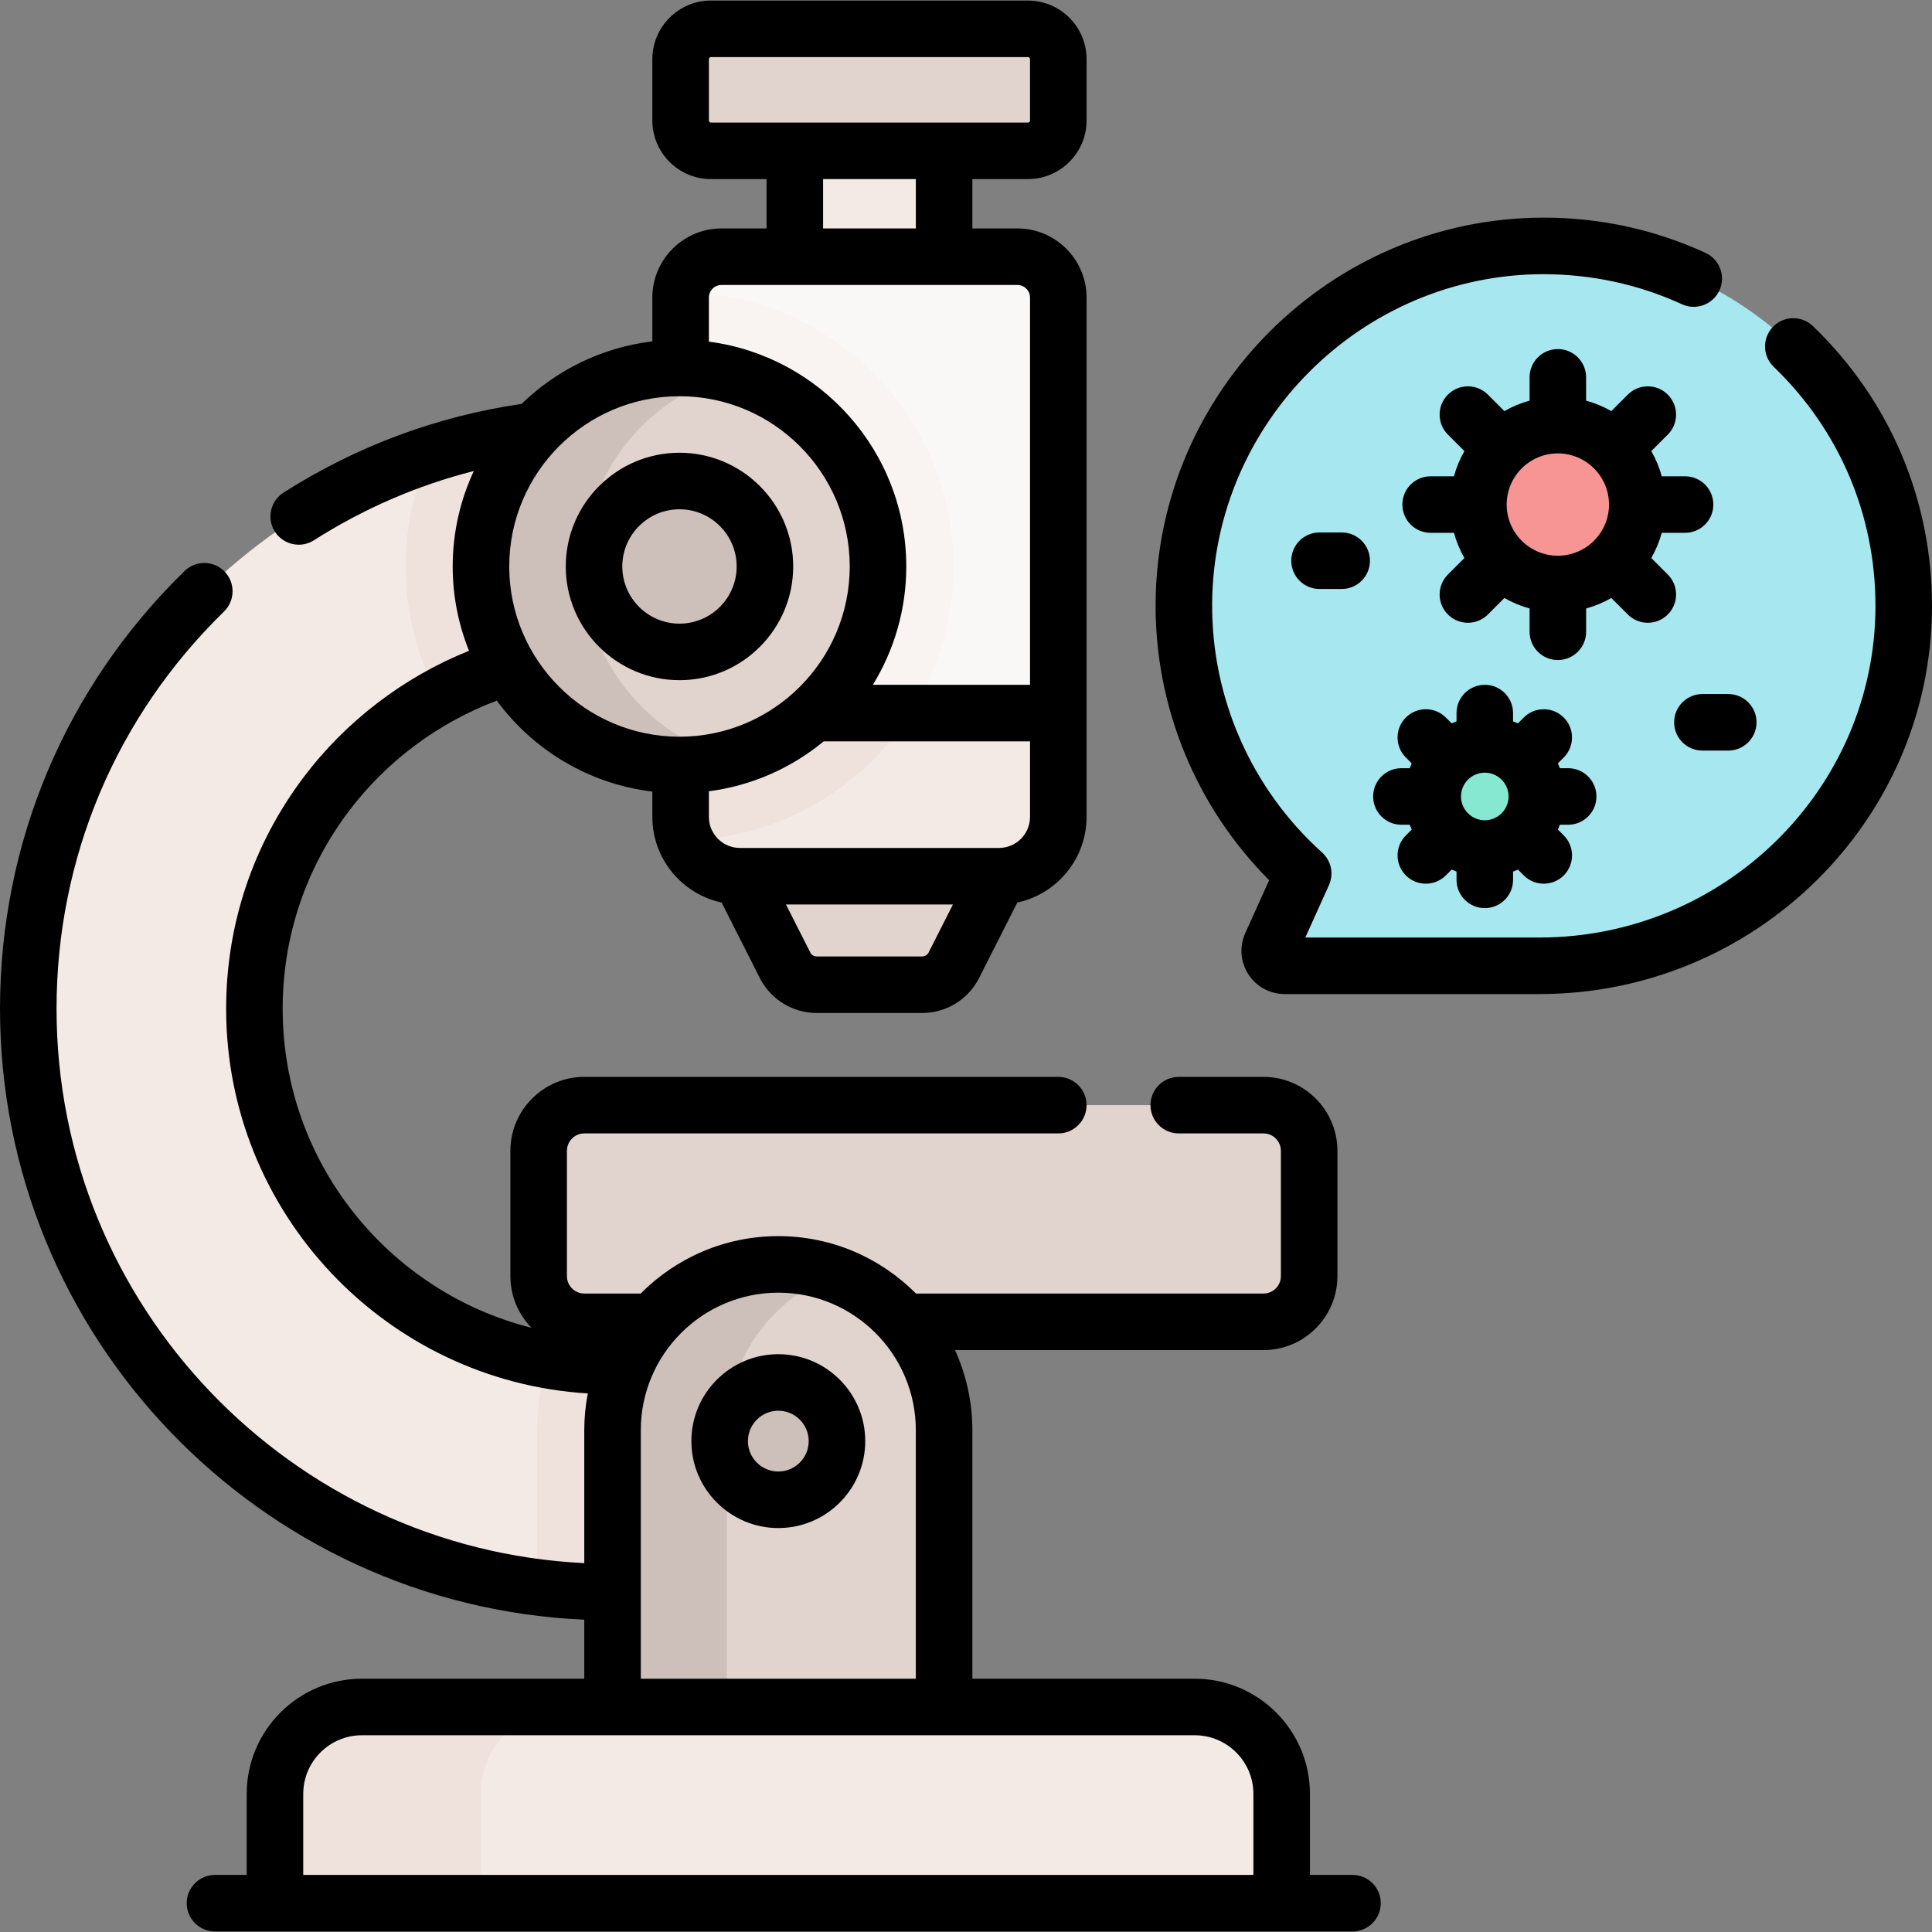 <svg id="Capa_1" enable-background="new 0 0 512.613 512.613" height="512" viewBox="0 0 512.613 512.613" width="512" xmlns="http://www.w3.org/2000/svg"><rect x="0" y="0" width="512.613" height="512.613" fill="#808080" stroke="none"/><g><g><g><path d="m162.522 422.42h-.258c-85.473 0-154.764-69.29-154.764-154.764 0-78.579 58.564-143.474 134.425-153.433l54.409-11.718 6.623 66.793-68.105 7.642c-38.928 11.785-67.352 47.991-67.352 90.716 0 52.253 42.512 94.764 94.765 94.764h3.685l56.124-1.861v61.861z" fill="#f3eae6"/></g><g><path d="m196.335 202.97v29.516l12.112 23.913c1.661 3.006 4.824 4.872 8.259 4.872h27.97c3.434 0 6.597-1.866 8.259-4.872l12.112-23.913 3.106-29.516z" fill="#e1d3ce"/><path d="m210.887 25.018h39.608v58.091h-39.608z" fill="#f3eae6"/><path d="m272.736 40.018h-84.09c-4.451 0-8.06-3.609-8.06-8.06v-16.255c0-4.451 3.609-8.06 8.06-8.06h84.09c4.452 0 8.06 3.609 8.06 8.06v16.255c0 4.452-3.609 8.06-8.06 8.06z" fill="#e1d3ce"/><path d="m335.235 350.714c6.694 0 12.12-5.427 12.12-12.12v-33.249c0-6.694-5.426-12.12-12.12-12.12h-180.193c-6.694 0-12.12 5.427-12.12 12.12v33.249c0 6.694 5.426 12.12 12.12 12.12z" fill="#e1d3ce"/><path d="m162.522 422.42h59.552v-61.861l-56.125 1.861h-3.685c-5.796 0-11.472-.526-16.984-1.527-1.788 5.882-2.758 12.116-2.758 18.574v41.706c6.465.823 13.054 1.248 19.742 1.248h.258z" fill="#efe2dd"/><path d="m250.495 481.909h-87.973v-102.443c0-24.293 19.693-43.986 43.986-43.986 24.293 0 43.986 19.693 43.986 43.986v102.443z" fill="#e1d3ce"/><path d="m221.675 338.166c-4.728-1.737-9.836-2.686-15.166-2.686-24.293 0-43.986 19.693-43.986 43.986v102.442h30.333v-102.442c-.001-18.962 11.999-35.122 28.819-41.3z" fill="#cdbfba"/><circle cx="206.509" cy="382.369" fill="#cdbfba" r="15.565"/><g id="XMLID_166_"><g><path d="m270.786 166.444h-76.525l-13.672 22.758v27.54c0 8.69 7.05 15.74 15.75 15.74h68.71c8.69 0 15.75-7.05 15.75-15.74v-27.54z" fill="#f3eae6"/><path d="m251.127 166.444h-56.866l-13.672 22.758v27.54c0 2.198.454 4.289 1.268 6.189 33.824-.725 62.018-24.658 69.27-56.487z" fill="#efe2dd"/><path d="m280.8 78.962v110.24h-100.21v-110.24c0-5.99 4.85-10.85 10.85-10.85h78.51c5.99 0 10.85 4.86 10.85 10.85z" fill="#faf7f7"/></g></g><path d="m141.926 114.222c-9.617 1.263-18.955 3.412-27.932 6.356-4.087 9.08-6.381 19.134-6.381 29.72 0 12.481 3.165 24.235 8.73 34.507 5.825-3.241 12.016-5.9 18.509-7.866l68.105-7.642-6.623-66.793z" fill="#efe2dd"/><path d="m252.958 150.298c0-39.94-32.388-72.449-72.279-72.662-.053.436-.089.876-.089 1.326v110.24h61.031c7.165-11.258 11.337-24.599 11.337-38.904z" fill="#f9f3f1"/><circle cx="180.285" cy="150.298" fill="#e1d3ce" r="52.672"/><path d="m154.836 150.298c0-24.382 16.597-44.893 39.088-50.895-4.343-1.159-8.931-1.778-13.639-1.778-29.09 0-52.672 23.582-52.672 52.672s23.582 52.672 52.672 52.672c4.708 0 9.315-.624 13.658-1.783-22.491-6-39.107-26.506-39.107-50.888z" fill="#cdbfba"/><path d="m180.285 172.97c-12.501 0-22.672-10.171-22.672-22.672 0-12.502 10.171-22.673 22.672-22.673 12.502 0 22.673 10.171 22.673 22.673 0 12.501-10.171 22.672-22.673 22.672z" fill="#cdbfba"/><path d="m316.995 452.909h-220.972c-12.74 0-23.068 10.328-23.068 23.068v28.993h267.108v-28.993c0-12.74-10.328-23.068-23.068-23.068z" fill="#f3eae6"/><path d="m150.681 452.909h-54.659c-12.74 0-23.068 10.328-23.068 23.068v28.993h54.658v-28.993c.001-12.741 10.329-23.068 23.069-23.068z" fill="#efe2dd"/><path d="m409.37 65.249c-52.116.129-94.877 42.673-95.258 94.788-.208 28.485 12.058 54.106 31.657 71.735l-8.527 18.893c-1.182 2.62.734 5.587 3.608 5.587h67.606c52.85 0 96.541-42.439 96.656-95.288.116-52.923-42.816-95.846-95.742-95.715z" fill="#a6e7f0"/><circle cx="413.339" cy="133.872" fill="#f79595" r="21.075"/><circle cx="393.955" cy="211.326" fill="#86e8d0" r="13.814"/></g></g><g><path d="m206.508 359.304c-12.718 0-23.065 10.347-23.065 23.065s10.347 23.065 23.065 23.065 23.065-10.347 23.065-23.065-10.346-23.065-23.065-23.065zm0 31.13c-4.447 0-8.065-3.618-8.065-8.065s3.618-8.065 8.065-8.065 8.065 3.618 8.065 8.065-3.617 8.065-8.065 8.065z"/><path d="m180.285 180.47c16.637 0 30.173-13.535 30.173-30.172s-13.536-30.173-30.173-30.173-30.172 13.536-30.172 30.173 13.535 30.172 30.172 30.172zm0-45.344c8.366 0 15.173 6.807 15.173 15.173s-6.807 15.172-15.173 15.172-15.172-6.806-15.172-15.172c0-8.367 6.806-15.173 15.172-15.173z"/><path d="m358.849 497.469h-11.286v-21.493c0-16.855-13.713-30.568-30.568-30.568h-59v-65.942c0-7.576-1.658-14.768-4.61-21.252h81.851c10.818 0 19.62-8.802 19.62-19.62v-33.249c0-10.818-8.802-19.62-19.62-19.62h-22.478c-4.143 0-7.5 3.358-7.5 7.5s3.357 7.5 7.5 7.5h22.478c2.548 0 4.62 2.073 4.62 4.62v33.249c0 2.547-2.072 4.62-4.62 4.62h-92.208c-9.333-9.401-22.257-15.234-36.52-15.234-14.262 0-27.186 5.832-36.519 15.234h-14.948c-2.547 0-4.62-2.073-4.62-4.62v-33.249c0-2.547 2.073-4.62 4.62-4.62h125.754c4.143 0 7.5-3.358 7.5-7.5s-3.357-7.5-7.5-7.5h-125.753c-10.818 0-19.62 8.802-19.62 19.62v33.249c0 5.332 2.145 10.168 5.608 13.708-37.889-9.509-66.03-43.851-66.03-84.646 0-19.081 6.074-37.215 17.565-52.443 10.008-13.263 23.801-23.518 39.249-29.313 9.619 13.061 24.38 22.1 41.271 24.125v6.713c0 11.149 7.89 20.486 18.379 22.732l10.292 20.32c.041.081.083.161.127.24 2.981 5.393 8.661 8.742 14.822 8.742h27.97c6.162 0 11.842-3.35 14.822-8.743.044-.079.086-.159.127-.239l10.292-20.32c10.489-2.245 18.379-11.583 18.379-22.732v-137.779c0-10.118-8.231-18.349-18.35-18.349h-11.952v-13.091h14.741c8.58 0 15.561-6.98 15.561-15.561v-16.255c0-8.58-6.98-15.56-15.561-15.56h-84.09c-8.58 0-15.56 6.98-15.56 15.56v16.255c0 8.58 6.98 15.561 15.56 15.561h14.741v13.091h-11.952c-10.118 0-18.35 8.231-18.35 18.349v11.613c-13.407 1.607-25.468 7.633-34.685 16.584-22.587 3.324-43.829 11.229-63.17 23.542-3.494 2.225-4.523 6.861-2.298 10.355 1.43 2.246 3.855 3.473 6.333 3.473 1.378 0 2.773-.379 4.021-1.174 13.237-8.428 27.456-14.575 42.437-18.385-3.592 7.705-5.611 16.285-5.611 25.332 0 7.906 1.548 15.453 4.332 22.375-17.242 6.914-32.596 18.587-43.853 33.505-13.469 17.85-20.589 39.109-20.589 61.477 0 54.271 42.497 98.795 95.96 102.064-.608 3.158-.938 6.414-.938 9.747v35.274c-77.851-3.789-140.022-68.312-140.022-147.086 0-40.015 15.783-77.449 44.441-105.406 2.965-2.893 3.023-7.641.131-10.606-2.893-2.965-7.641-3.025-10.606-.131-31.576 30.804-48.966 72.052-48.966 116.144 0 87.045 68.898 158.292 155.022 162.094v15.659h-59c-16.855 0-30.568 13.713-30.568 30.568v21.493h-8.417c-4.142 0-7.5 3.358-7.5 7.5s3.358 7.5 7.5 7.5h301.812c4.143 0 7.5-3.358 7.5-7.5s-3.358-7.501-7.5-7.501zm-112.521-244.624c-.351.573-.976.926-1.652.926h-27.97c-.676 0-1.302-.353-1.652-.927l-6.513-12.858h44.3zm18.719-27.859h-68.712c-4.549 0-8.25-3.701-8.25-8.249v-6.79c11.476-1.493 21.953-6.214 30.465-13.246h54.745v20.035c.001 4.55-3.699 8.25-8.248 8.25zm-76.962-193.028v-16.255c0-.309.251-.56.56-.56h84.09c.309 0 .561.251.561.56v16.255c0 .309-.252.561-.561.561h-84.09c-.308 0-.56-.252-.56-.561zm30.302 15.561h24.608v13.091h-24.608zm-26.952 28.091h78.511c1.847 0 3.35 1.502 3.35 3.349v102.744h-41.707c5.62-9.148 8.869-19.903 8.869-31.404 0-30.534-22.867-55.811-52.372-59.65v-11.69c-.001-1.847 1.502-3.349 3.349-3.349zm-11.15 29.516c24.908 0 45.172 20.264 45.172 45.172s-20.264 45.172-45.172 45.172-45.172-20.264-45.172-45.172 20.264-45.172 45.172-45.172zm-10.263 274.34c0-20.119 16.368-36.486 36.486-36.486s36.486 16.368 36.486 36.486v65.942h-72.972zm-89.567 96.511c0-8.584 6.984-15.568 15.568-15.568h220.972c8.584 0 15.568 6.984 15.568 15.568v21.493h-252.108z"/><path d="m481.013 86.518c-2.985-2.871-7.733-2.78-10.604.205-2.872 2.985-2.78 7.732.204 10.604 17.465 16.802 27.053 39.396 27 63.619-.105 48.416-40.101 87.805-89.156 87.805h-62.122l6.271-13.895c1.343-2.976.607-6.479-1.82-8.662-18.725-16.842-29.357-40.937-29.173-66.104.351-48.042 39.728-87.224 87.776-87.342 12.846.007 25.275 2.653 36.883 7.98 3.765 1.728 8.217.077 9.944-3.688 1.728-3.765.076-8.217-3.688-9.945-13.517-6.203-27.952-9.348-42.914-9.348-.087 0-.176 0-.263 0-56.239.139-102.328 46-102.739 102.232-.202 27.609 10.718 54.113 30.131 73.559l-6.337 14.039c-1.607 3.562-1.302 7.647.818 10.93s5.719 5.243 9.626 5.243h67.605c57.309 0 104.032-46.103 104.156-102.771.064-28.351-11.159-54.795-31.598-74.461z"/><path d="m431.902 163.042c1.465 1.465 3.384 2.197 5.304 2.197 1.919 0 3.839-.732 5.303-2.197 2.93-2.929 2.93-7.677.001-10.606l-4.379-4.38c1.194-2.079 2.135-4.32 2.779-6.684h6.183c4.143 0 7.5-3.358 7.5-7.5s-3.357-7.5-7.5-7.5h-6.183c-.644-2.364-1.585-4.605-2.779-6.684l4.379-4.38c2.929-2.929 2.929-7.678-.001-10.606-2.928-2.93-7.677-2.929-10.606 0l-4.379 4.379c-2.079-1.194-4.32-2.135-6.684-2.779v-6.183c0-4.142-3.357-7.5-7.5-7.5s-7.5 3.358-7.5 7.5v6.183c-2.364.644-4.605 1.585-6.684 2.779l-4.379-4.379c-2.929-2.929-7.678-2.93-10.606 0-2.93 2.929-2.93 7.677-.001 10.606l4.38 4.38c-1.194 2.079-2.135 4.32-2.779 6.684h-6.183c-4.143 0-7.5 3.358-7.5 7.5s3.357 7.5 7.5 7.5h6.183c.644 2.364 1.585 4.605 2.779 6.684l-4.379 4.38c-2.929 2.929-2.929 7.678.001 10.606 1.464 1.465 3.384 2.197 5.303 2.197s3.839-.732 5.304-2.197l4.379-4.379c2.079 1.194 4.32 2.135 6.684 2.779v6.183c0 4.142 3.357 7.5 7.5 7.5s7.5-3.358 7.5-7.5v-6.183c2.364-.644 4.604-1.585 6.684-2.779zm-18.562-15.595c-7.486 0-13.576-6.09-13.576-13.575 0-7.486 6.09-13.576 13.576-13.576 7.485 0 13.575 6.09 13.575 13.576 0 7.485-6.09 13.575-13.575 13.575z"/><path d="m416.078 218.826c4.143 0 7.5-3.358 7.5-7.5s-3.357-7.5-7.5-7.5h-2.198c-.165-.436-.338-.866-.53-1.288l1.552-1.552c2.93-2.929 2.93-7.678.001-10.607-2.929-2.928-7.678-2.929-10.606 0l-1.552 1.552c-.422-.192-.853-.366-1.289-.531v-2.198c0-4.142-3.357-7.5-7.5-7.5s-7.5 3.358-7.5 7.5v2.198c-.436.165-.866.338-1.288.53l-1.552-1.552c-2.928-2.929-7.677-2.928-10.606 0-2.929 2.929-2.929 7.678.001 10.607l1.552 1.552c-.192.422-.366.852-.53 1.288h-2.198c-4.143 0-7.5 3.358-7.5 7.5s3.357 7.5 7.5 7.5h2.198c.165.436.338.866.53 1.288l-1.552 1.552c-2.929 2.929-2.929 7.678 0 10.606 1.465 1.464 3.385 2.197 5.304 2.197s3.839-.732 5.304-2.197l1.552-1.552c.422.192.852.365 1.288.53v2.198c0 4.142 3.357 7.5 7.5 7.5s7.5-3.358 7.5-7.5v-2.198c.436-.165.867-.338 1.289-.53l1.552 1.552c1.465 1.464 3.385 2.197 5.304 2.197s3.839-.732 5.304-2.197c2.929-2.929 2.929-7.678 0-10.606l-1.552-1.552c.192-.422.365-.852.53-1.288h2.192zm-22.124-13.814c3.481 0 6.314 2.833 6.314 6.314s-2.833 6.314-6.314 6.314-6.313-2.833-6.313-6.314 2.832-6.314 6.313-6.314z"/><path d="m350.106 141.274c-4.143 0-7.5 3.358-7.5 7.5s3.357 7.5 7.5 7.5h5.88c4.143 0 7.5-3.358 7.5-7.5s-3.357-7.5-7.5-7.5z"/><path d="m444.195 191.65c0 4.142 3.357 7.5 7.5 7.5h6.86c4.143 0 7.5-3.358 7.5-7.5s-3.357-7.5-7.5-7.5h-6.86c-4.142 0-7.5 3.357-7.5 7.5z"/></g></g></svg>
